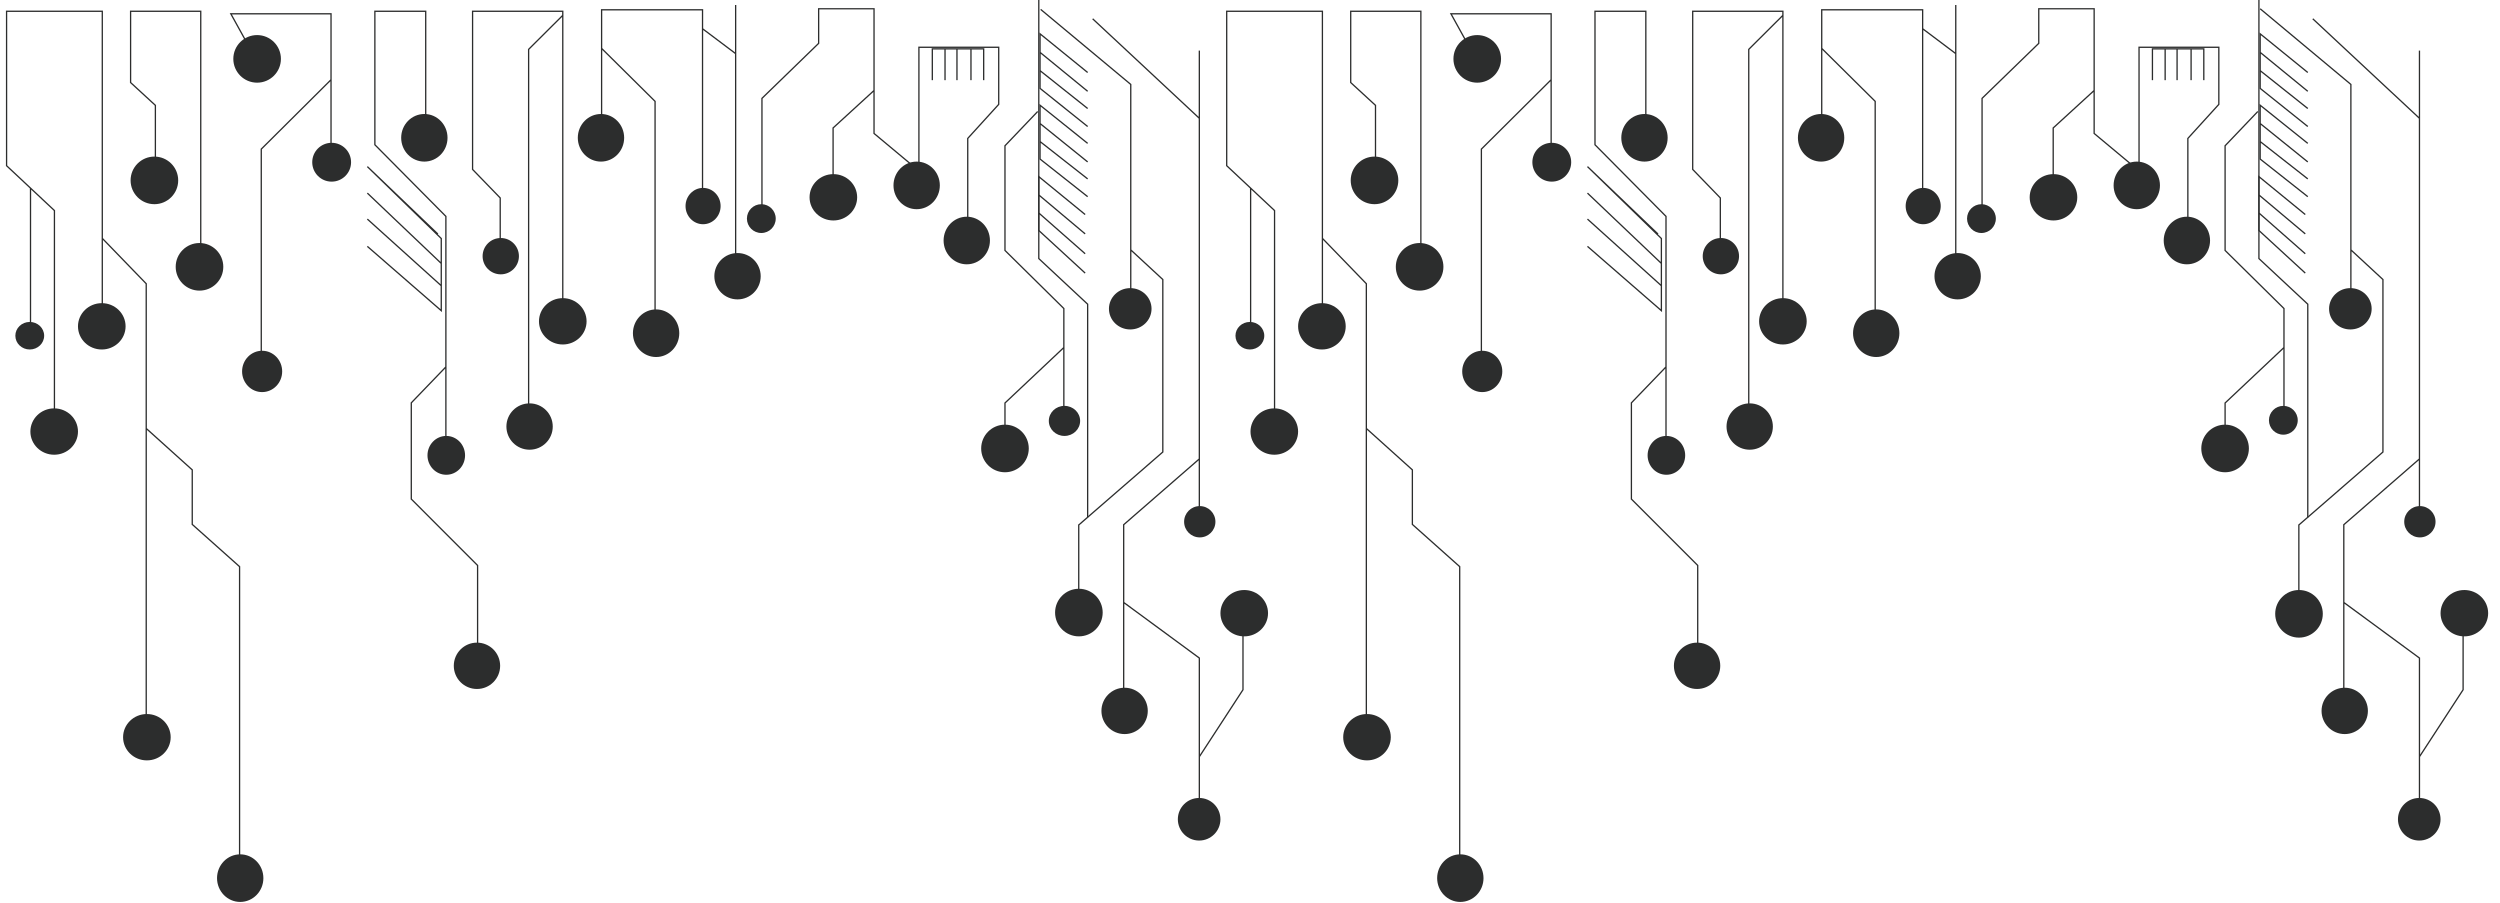 <svg width="1900" height="686" viewBox="0 0 1900 686" fill="none" xmlns="http://www.w3.org/2000/svg">
	<circle cx="151.615" cy="202.785" r="18.089" fill="#2C2D2D"/>
	<ellipse cx="339.167" cy="346.068" rx="14.281" ry="14.757" fill="#2C2D2D"/>
	<circle cx="362.493" cy="506.012" r="17.613" fill="#2C2D2D"/>
	<ellipse cx="182.556" cy="667.383" rx="17.613" ry="18.089" fill="#2C2D2D"/>
	<ellipse cx="111.629" cy="560.278" rx="18.089" ry="17.613" fill="#2C2D2D"/>
	<path d="M380.16 185.637V150.441L359.16 128.767V8.568L393.475 8.568L427.707 8.568V11.648M427.707 239.524V11.648M427.707 11.648L401.755 37.498V316.079" stroke="#2C2D2D" strokeWidth="10"/>
	<path d="M118.092 137.619V80.064L99.252 62.738V8.568L125.746 8.568L152.566 8.568V203.737" stroke="#2C2D2D" strokeWidth="10"/>
	<path d="M323.537 101.451V8.568L304.872 8.568L284.901 8.568V110.022L338.872 164.436V278.845M338.872 342.228V278.845M338.872 278.845L312.584 306.151V379.301L362.969 429.729V502.679" stroke="#2C2D2D" strokeWidth="10"/>
	<path d="M911.494 127.413V89.924M911.494 38.475V89.924M911.494 89.924L830.423 14.281M911.494 89.924V161.912V348.763M911.494 403.801V348.763M911.494 348.763L853.997 398.77V457.853M853.997 543.295V457.853M853.997 457.853L911.494 500.118V575.109M911.494 636.918V575.109M911.494 575.109L944.668 524.207V464.216" stroke="#2C2D2D" strokeWidth="10"/>
	<path d="M819.84 465.55V398.976L883.737 343.532V212.434L859.376 189.899V225.49V64.166L790.913 7.14" stroke="#2C2D2D" strokeWidth="10"/>
	<path d="M826.614 393.194V231.181L789.484 196.517V-1.19209e-05" stroke="#2C2D2D" strokeWidth="10"/>
	<path d="M824.71 207.546L789.484 175.163V161.853M789.484 161.853L824.71 192.844M789.484 161.853V148.145M789.484 148.145L824.71 177.746M789.484 148.145V134.238L824.71 163.045" stroke="#2C2D2D" strokeWidth="6"/>
	<path d="M826.614 149.471L790.437 120.877V107.573M790.437 107.573L826.614 135.968M790.437 107.573V93.872M790.437 93.872L826.614 123.061M790.437 93.872V79.972L826.614 108.963" stroke="#2C2D2D" strokeWidth="6"/>
	<path d="M826.614 96.156L790.437 67.171V53.684M790.437 53.684L826.614 82.469M790.437 53.684V39.795M790.437 39.795L826.614 69.385M790.437 39.795V25.705L826.614 55.093" stroke="#2C2D2D" strokeWidth="6"/>
	<path d="M763.779 339.88V306.271L808.525 264.111V316.215V234.48L763.779 190.331V110.784L788.638 84.732" stroke="#2C2D2D" strokeWidth="10"/>
	<path d="M559.089 209.686V40.755M559.089 3.808V8.881V40.755M559.089 40.755L533.92 21.83V157.891V7.44H514.133H487.935H457.221L457.221 36.771M457.221 96.335V36.771M457.221 36.771L497.849 77.011V264.668" stroke="#2C2D2D" strokeWidth="10"/>
	<path d="M735.48 173.272V105.196L759.019 79.319V35.925H698.376V129.878L664.264 101.414V68.769M664.264 68.769L633.144 97.234V140.03M664.264 68.769V6.664C664.264 6.664 638.187 6.664 622.172 6.664V32.939L579.083 74.74V165.111" stroke="#2C2D2D" strokeWidth="10"/>
	<path d="M194.777 45.477L175.416 10.472H251.58V60.596M251.58 121.866V60.596M251.58 60.596L198.564 113.312V281.805" stroke="#2C2D2D" strokeWidth="10"/>
	<path d="M41.37 328.61V160.02L23.185 142.982M23.185 142.982L5 125.943V8.568L41.37 8.569H77.74V181.144M23.185 142.982V257.666M77.74 249.695V181.144M77.74 181.144L111.129 215.619V325.62M111.129 569.338V325.62M111.129 325.62L146.108 357.106V398.556L182.08 430.64V667.383" stroke="#2C2D2D" strokeWidth="10"/>
	<path d="M708.561 60.931V37.13H718.22M718.22 37.13V60.931M718.22 37.13H727.289M727.289 37.13V60.931M727.289 37.13H737.934M737.934 37.13V60.931M737.934 37.13H747.594V60.931" stroke="#2C2D2D" strokeWidth="6"/>
	<path d="M332.788 177.874L279.188 126.622L335.359 181.265V200.21M335.359 200.21L279.188 146.764M335.359 200.21V217.161M335.359 217.161L279.188 166.507M335.359 217.161V236.107L279.188 187.247" stroke="#2C2D2D" strokeWidth="10"/>
	<circle cx="117.341" cy="137.094" r="18.089" fill="#2C2D2D"/>
	<ellipse cx="77.355" cy="248.008" rx="18.089" ry="17.613" fill="#2C2D2D"/>
	<ellipse cx="41.178" cy="327.979" rx="18.089" ry="17.613" fill="#2C2D2D"/>
	<circle cx="16.185" cy="16.185" r="16.185" transform="matrix(1 0 0 -1 895.161 638.822)" fill="#2C2D2D"/>
	<circle cx="17.613" cy="17.613" r="17.613" transform="matrix(1 0 0 -1 837.087 557.898)" fill="#2C2D2D"/>
	<ellipse cx="199.217" cy="282.281" rx="15.233" ry="15.709" fill="#2C2D2D"/>
	<ellipse cx="22.613" cy="255.148" rx="10.948" ry="10.473" fill="#2C2D2D"/>
	<circle cx="252.056" cy="123.29" r="14.757" fill="#2C2D2D"/>
	<ellipse cx="11.901" cy="11.425" rx="11.901" ry="11.425" transform="matrix(1 0 0 -1 797.101 331.312)" fill="#2C2D2D"/>
	<ellipse cx="427.708" cy="244.199" rx="18.089" ry="17.613" fill="#2C2D2D"/>
	<circle cx="380.582" cy="194.693" r="13.805" fill="#2C2D2D"/>
	<ellipse cx="322.506" cy="104.725" rx="17.613" ry="18.089" fill="#2C2D2D"/>
	<circle cx="402.478" cy="324.171" r="17.613" fill="#2C2D2D"/>
	<circle cx="195.409" cy="44.746" r="18.089" fill="#2C2D2D"/>
	<circle cx="11.901" cy="11.901" r="11.901" transform="matrix(1 0 0 -1 899.922 408.427)" fill="#2C2D2D"/>
	<ellipse cx="18.089" cy="17.613" rx="18.089" ry="17.613" transform="matrix(1 0 0 -1 927.531 483.639)" fill="#2C2D2D"/>
	<ellipse cx="16.185" cy="15.709" rx="16.185" ry="15.709" transform="matrix(1 0 0 -1 842.799 250.388)" fill="#2C2D2D"/>
	<circle cx="10.948" cy="10.948" r="10.948" transform="matrix(1 0 0 -1 567.658 177.08)" fill="#2C2D2D"/>
	<ellipse cx="18.089" cy="17.613" rx="18.089" ry="17.613" transform="matrix(1 0 0 -1 615.261 167.56)" fill="#2C2D2D"/>
	<ellipse cx="17.613" cy="18.089" rx="17.613" ry="18.089" transform="matrix(1 0 0 -1 679.048 158.991)" fill="#2C2D2D"/>
	<ellipse cx="17.613" cy="18.089" rx="17.613" ry="18.089" transform="matrix(1 0 0 -1 717.129 200.881)" fill="#2C2D2D"/>
	<ellipse cx="17.613" cy="18.089" rx="17.613" ry="18.089" transform="matrix(1 0 0 -1 439.132 122.814)" fill="#2C2D2D"/>
	<ellipse cx="17.613" cy="18.089" rx="17.613" ry="18.089" transform="matrix(1 0 0 -1 481.022 271.333)" fill="#2C2D2D"/>
	<circle cx="17.613" cy="17.613" r="17.613" transform="matrix(1 0 0 -1 542.905 227.539)" fill="#2C2D2D"/>
	<ellipse cx="13.329" cy="13.805" rx="13.329" ry="13.805" transform="matrix(1 0 0 -1 521.008 170.416)" fill="#2C2D2D"/>
	<circle cx="18.089" cy="18.089" r="18.089" transform="matrix(1 0 0 -1 745.69 358.921)" fill="#2C2D2D"/>
	<circle cx="1078.91" cy="202.785" r="18.089" fill="#2C2D2D"/>
	<ellipse cx="1266.46" cy="346.068" rx="14.281" ry="14.757" fill="#2C2D2D"/>
	<circle cx="1289.78" cy="506.012" r="17.613" fill="#2C2D2D"/>
	<ellipse cx="1109.85" cy="667.383" rx="17.613" ry="18.089" fill="#2C2D2D"/>
	<circle cx="819.95" cy="465.55" r="18.089" fill="#2C2D2D"/>
	<circle cx="1747.24" cy="466.502" r="18.089" fill="#2C2D2D"/>
	<ellipse cx="1038.92" cy="560.278" rx="18.089" ry="17.613" fill="#2C2D2D"/>
	<path d="M1307.45 185.637V150.441L1286.45 128.767V8.568L1320.77 8.568L1355 8.568V11.648M1355 239.524V11.648M1355 11.648L1329.05 37.498V316.079" stroke="#2C2D2D" strokeWidth="10"/>
	<path d="M1045.38 137.619V80.064L1026.54 62.738V8.568L1053.04 8.568L1079.86 8.568V203.737" stroke="#2C2D2D" strokeWidth="10"/>
	<path d="M1250.83 101.451V8.568L1232.16 8.568L1212.19 8.568V110.022L1266.16 164.436V278.845M1266.16 342.228V278.845M1266.16 278.845L1239.87 306.151V379.301L1290.26 429.729V502.679" stroke="#2C2D2D" strokeWidth="10"/>
	<path d="M1838.79 127.413V89.924M1838.79 38.475V89.924M1838.79 89.924L1757.71 14.281M1838.79 89.924V161.912V348.763M1838.79 403.801V348.763M1838.79 348.763L1781.29 398.77V457.853M1781.29 543.295V457.853M1781.29 457.853L1838.79 500.118V575.109M1838.79 636.918V575.109M1838.79 575.109L1871.96 524.207V464.216" stroke="#2C2D2D" strokeWidth="10"/>
	<path d="M1747.13 465.55V398.976L1811.03 343.532V212.434L1786.67 189.899V225.49V64.166L1717.73 6.664" stroke="#2C2D2D" strokeWidth="10"/>
	<path d="M1753.91 393.194V231.181L1716.78 196.517V-1.19209e-05" stroke="#2C2D2D" strokeWidth="10"/>
	<path d="M1752 207.546L1716.78 175.163V161.853M1716.78 161.853L1752 192.844M1716.78 161.853V148.145M1716.78 148.145L1752 177.746M1716.78 148.145V134.238L1752 163.045" stroke="#2C2D2D" strokeWidth="6"/>
	<path d="M1753.91 149.471L1717.73 120.877V107.573M1717.73 107.573L1753.91 135.968M1717.73 107.573V93.872M1717.73 93.872L1753.91 123.061M1717.73 93.872V79.972L1753.91 108.963" stroke="#2C2D2D" strokeWidth="6"/>
	<path d="M1753.91 96.156L1717.73 67.171V53.684M1717.73 53.684L1753.91 82.469M1717.73 53.684V39.795M1717.73 39.795L1753.91 69.385M1717.73 39.795V25.705L1753.91 55.093" stroke="#2C2D2D" strokeWidth="6"/>
	<path d="M1691.07 339.88V306.271L1735.82 264.111V316.215V234.48L1691.07 190.331V110.784L1715.93 84.732" stroke="#2C2D2D" strokeWidth="10"/>
	<path d="M1486.38 209.686V40.755M1486.38 3.808V8.881V40.755M1486.38 40.755L1461.21 21.83V157.891V7.44H1441.43H1415.23H1384.51L1384.51 36.771M1384.51 96.335V36.771M1384.51 36.771L1425.14 77.011V264.668" stroke="#2C2D2D" strokeWidth="10"/>
	<path d="M1662.77 173.272V105.196L1686.31 79.319V35.925H1625.67V129.878L1591.55 101.414V68.769M1591.55 68.769L1560.43 97.234V140.03M1591.55 68.769V6.664C1591.55 6.664 1565.48 6.664 1549.46 6.664V32.939L1506.37 74.74V165.111" stroke="#2C2D2D" strokeWidth="10"/>
	<path d="M1122.07 45.477L1102.71 10.472H1178.87V60.596M1178.87 121.866V60.596M1178.87 60.596L1125.85 113.312V281.805" stroke="#2C2D2D" strokeWidth="10"/>
	<path d="M968.661 328.61V160.02L950.476 142.982M950.476 142.982L932.291 125.943V8.568L968.661 8.569H1005.03V181.144M950.476 142.982V257.666M1005.03 249.695V181.144M1005.03 181.144L1038.42 215.619V325.62M1038.42 569.338V325.62M1038.42 325.62L1073.4 357.106V398.556L1109.37 430.64V667.383" stroke="#2C2D2D" strokeWidth="10"/>
	<path d="M1635.85 60.931V37.13H1645.51M1645.51 37.13V60.931M1645.51 37.13H1654.58M1654.58 37.13V60.931M1654.58 37.13H1665.23M1665.23 37.13V60.931M1665.23 37.13H1674.89V60.931" stroke="#2C2D2D" strokeWidth="6"/>
	<path d="M1260.08 177.874L1206.48 126.622L1262.65 181.265V200.21M1262.65 200.21L1206.48 146.764M1262.65 200.21V217.161M1262.65 217.161L1206.48 166.507M1262.65 217.161V236.107L1206.48 187.247" stroke="#2C2D2D" strokeWidth="10"/>
	<circle cx="1044.63" cy="137.094" r="18.089" fill="#2C2D2D"/>
	<ellipse cx="1004.65" cy="248.008" rx="18.089" ry="17.613" fill="#2C2D2D"/>
	<ellipse cx="968.469" cy="327.979" rx="18.089" ry="17.613" fill="#2C2D2D"/>
	<circle cx="16.185" cy="16.185" r="16.185" transform="matrix(1 0 0 -1 1822.45 638.822)" fill="#2C2D2D"/>
	<circle cx="17.613" cy="17.613" r="17.613" transform="matrix(1 0 0 -1 1764.38 557.898)" fill="#2C2D2D"/>
	<ellipse cx="1126.51" cy="282.281" rx="15.233" ry="15.709" fill="#2C2D2D"/>
	<ellipse cx="949.904" cy="255.148" rx="10.948" ry="10.473" fill="#2C2D2D"/>
	<circle cx="1179.35" cy="123.29" r="14.757" fill="#2C2D2D"/>
	<circle cx="10.948" cy="10.948" r="10.948" transform="matrix(1 0 0 -1 1724.39 330.359)" fill="#2C2D2D"/>
	<ellipse cx="1355" cy="244.199" rx="18.089" ry="17.613" fill="#2C2D2D"/>
	<circle cx="1307.87" cy="194.693" r="13.805" fill="#2C2D2D"/>
	<ellipse cx="1249.8" cy="104.725" rx="17.613" ry="18.089" fill="#2C2D2D"/>
	<circle cx="1329.77" cy="324.171" r="17.613" fill="#2C2D2D"/>
	<circle cx="1122.7" cy="44.746" r="18.089" fill="#2C2D2D"/>
	<circle cx="11.901" cy="11.901" r="11.901" transform="matrix(1 0 0 -1 1827.21 408.427)" fill="#2C2D2D"/>
	<ellipse cx="18.089" cy="17.613" rx="18.089" ry="17.613" transform="matrix(1 0 0 -1 1854.82 483.639)" fill="#2C2D2D"/>
	<ellipse cx="16.185" cy="15.709" rx="16.185" ry="15.709" transform="matrix(1 0 0 -1 1770.09 250.388)" fill="#2C2D2D"/>
	<circle cx="10.948" cy="10.948" r="10.948" transform="matrix(1 0 0 -1 1494.95 177.08)" fill="#2C2D2D"/>
	<ellipse cx="18.089" cy="17.613" rx="18.089" ry="17.613" transform="matrix(1 0 0 -1 1542.55 167.56)" fill="#2C2D2D"/>
	<ellipse cx="17.613" cy="18.089" rx="17.613" ry="18.089" transform="matrix(1 0 0 -1 1606.34 158.991)" fill="#2C2D2D"/>
	<ellipse cx="17.613" cy="18.089" rx="17.613" ry="18.089" transform="matrix(1 0 0 -1 1644.42 200.881)" fill="#2C2D2D"/>
	<ellipse cx="17.613" cy="18.089" rx="17.613" ry="18.089" transform="matrix(1 0 0 -1 1366.42 122.814)" fill="#2C2D2D"/>
	<ellipse cx="17.613" cy="18.089" rx="17.613" ry="18.089" transform="matrix(1 0 0 -1 1408.31 271.333)" fill="#2C2D2D"/>
	<circle cx="17.613" cy="17.613" r="17.613" transform="matrix(1 0 0 -1 1470.2 227.539)" fill="#2C2D2D"/>
	<ellipse cx="13.329" cy="13.805" rx="13.329" ry="13.805" transform="matrix(1 0 0 -1 1448.3 170.416)" fill="#2C2D2D"/>
	<circle cx="18.089" cy="18.089" r="18.089" transform="matrix(1 0 0 -1 1672.98 358.921)" fill="#2C2D2D"/>
</svg>
